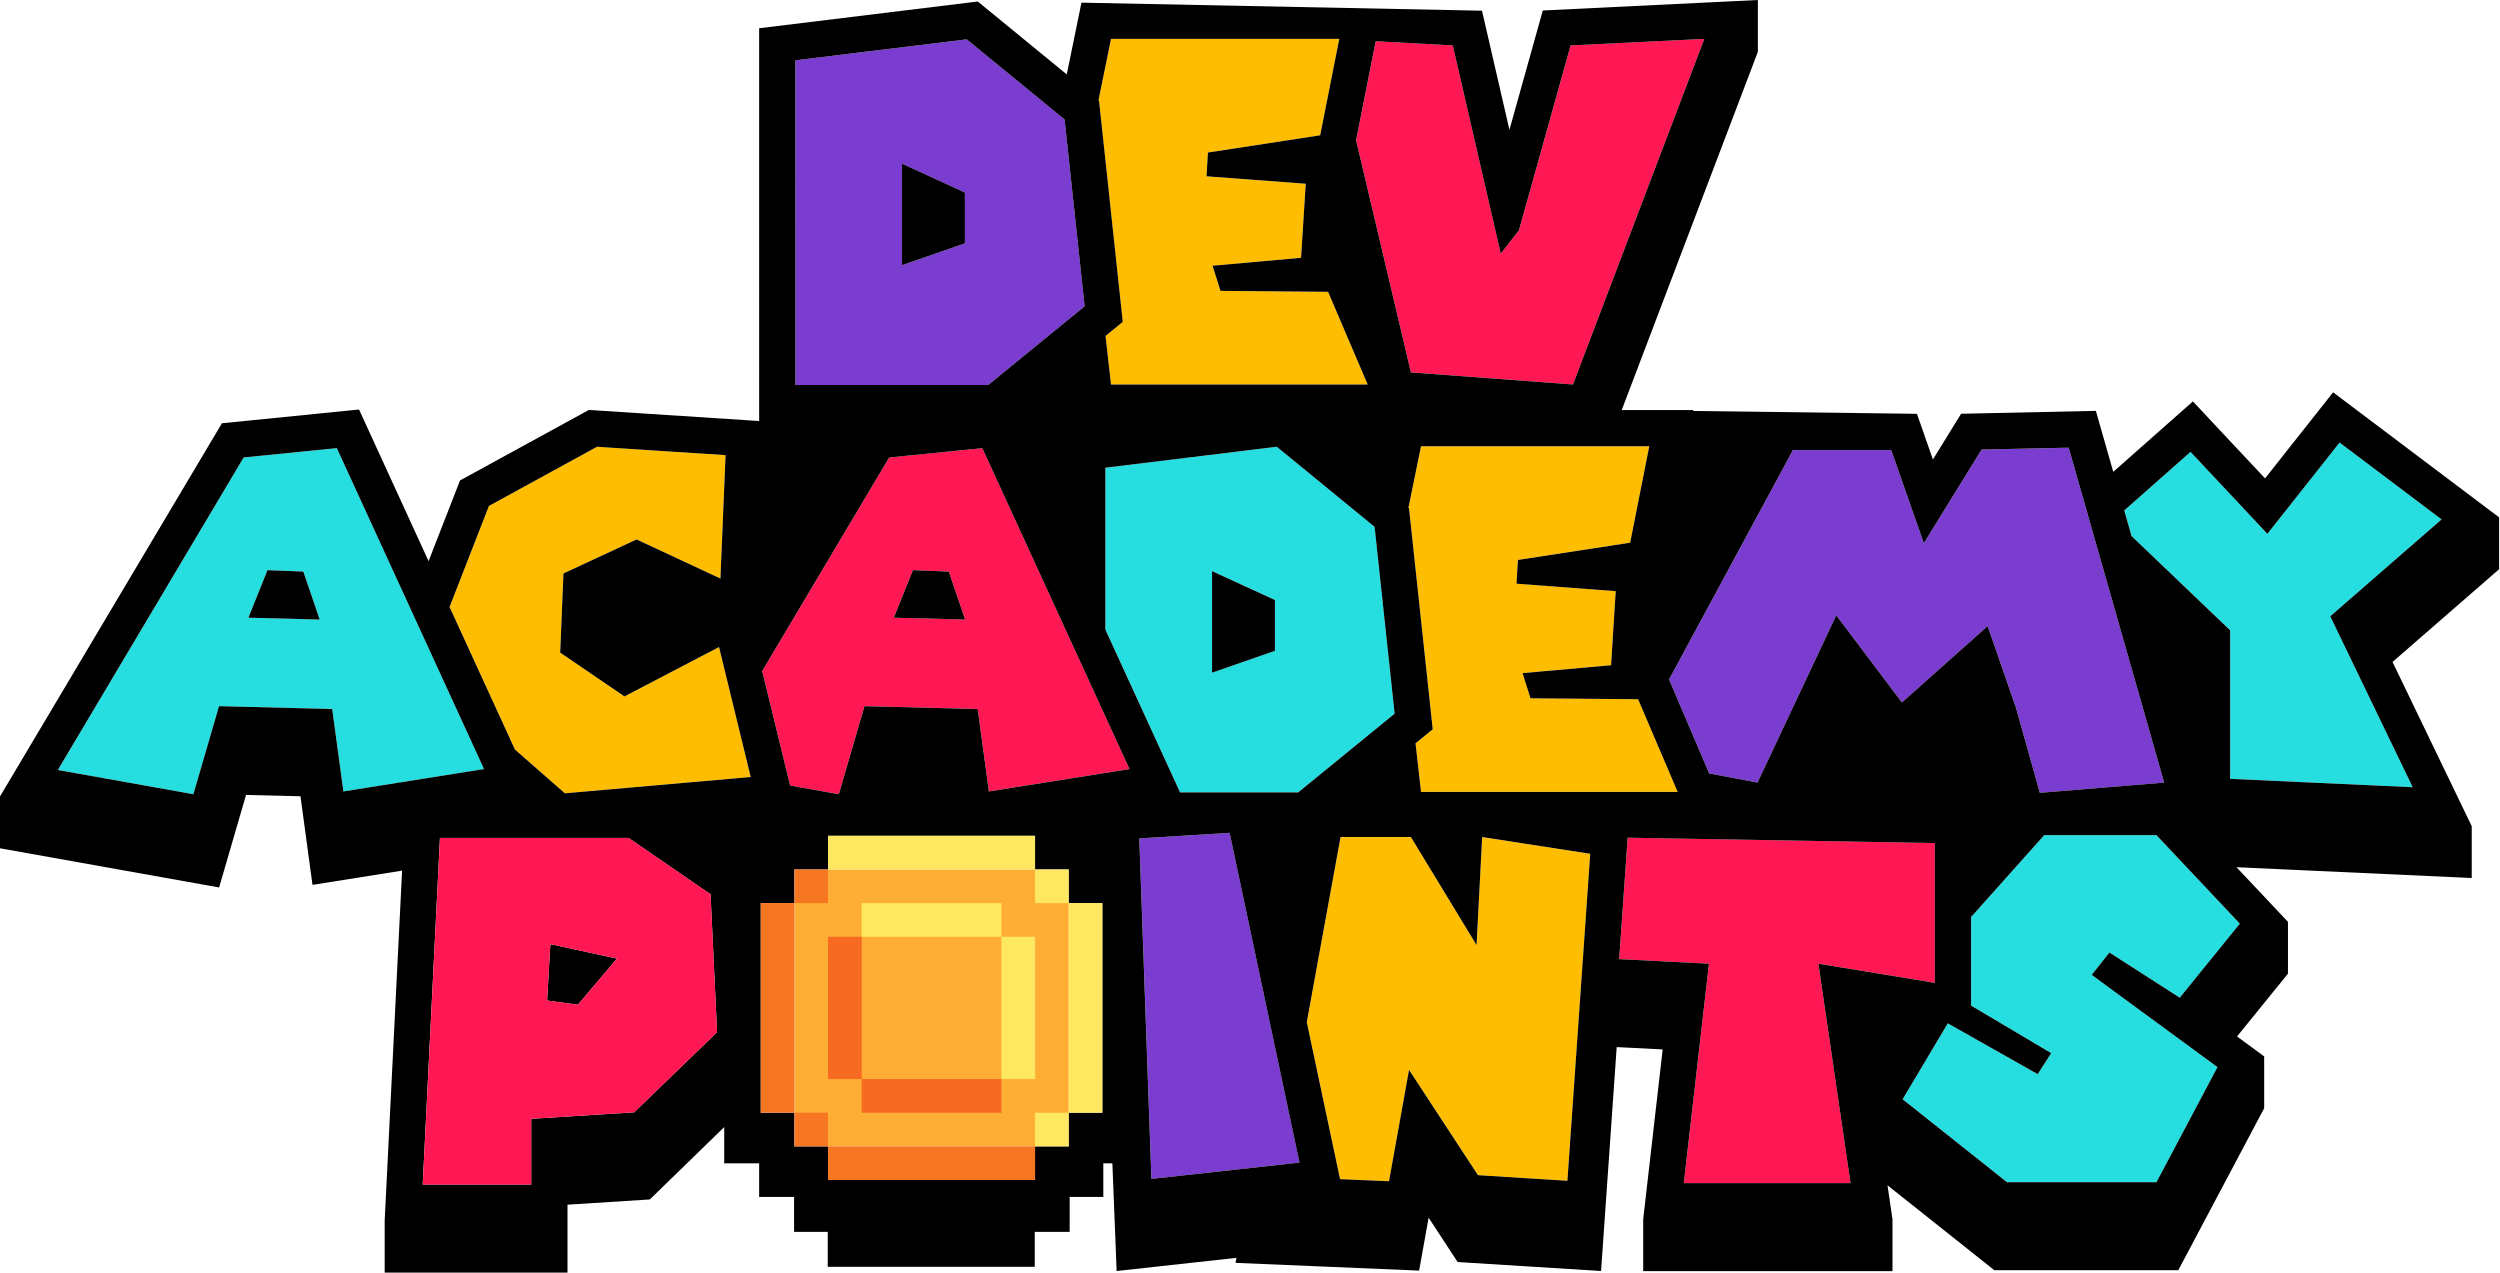<svg id="Layer_1" data-name="Layer 1" xmlns="http://www.w3.org/2000/svg" viewBox="0 0 1194 608">
  <defs>
    <style>
      .cls-1, .cls-2, .cls-3, .cls-4, .cls-5, .cls-6, .cls-7, .cls-8, .cls-9, .cls-10, .cls-11, .cls-12 {
        stroke-width: 0px;
      }

      .cls-1, .cls-2, .cls-12 {
        fill-rule: evenodd;
      }

      .cls-1, .cls-5 {
        fill: #26dde0;
      }

      .cls-2, .cls-9 {
        fill: #ff1853;
      }

      .cls-4 {
        fill: #7a3dd0;
      }

      .cls-6 {
        fill: #feae34;
      }

      .cls-7 {
        fill: #fee761;
      }

      .cls-8 {
        fill: #ffbd00;
      }

      .cls-10 {
        fill: #f77622;
      }

      .cls-11 {
        fill: #f76a22;
      }
    </style>
  </defs>
  <path class="cls-9" d="m647.67,66.99l26.17,110.86,77.42,5.78,62.73-165.06-63.85,3.11-24.69,88.32-8.67,11.12-22.91-99.44-36.82-1.99-9.37,47.3Z"/>
  <path class="cls-8" d="m528,160.45l2.62,23.19h122.58l-18.91-44.27-51.39-.44-3.78-12.01,42.27-3.78,2.22-35.37-47.38-3.56.67-11.35,53.61-8.23,9.12-46.05h-109.01l-6.01,29.36.28.23,11.32,105.57-8.22,6.71Z"/>
  <path class="cls-4" d="m461.74,18.79l46.72,38.26,9.57,89.21-46.05,37.6h-92.1V28.8l81.86-10.01Zm-30.92,59.4v48.5l30.03-10.46v-24.25l-30.03-13.79Z"/>
  <path class="cls-5" d="m1018.04,256.02l47.07,44.99v70.96l87.21,4-39.38-81.64,53.17-46.27-48.72-36.71-34.48,43.6-36.71-39.15-31.65,27.98,3.49,12.22Z"/>
  <path class="cls-4" d="m816.32,369.41l23.09,4.35,37.6-79.86,31.37,41.6,40.93-36.48,13.57,39.15,11.35,40.49,59.4-4.89-45.61-159.95-41.6.89-27.59,44.72-15.57-44.49h-46.94l-59.18,109.57,19.18,44.91Z"/>
  <path class="cls-8" d="m676.07,355.02l2.62,23.19h122.58l-18.91-44.27-51.39-.45-3.78-12.01,42.27-3.78,2.22-35.37-47.38-3.56.67-11.35,53.61-8.23,9.12-46.05h-109.01l-6.01,29.36.28.23,11.32,105.57-8.22,6.71Z"/>
  <path class="cls-1" d="m563.6,378.43h56.44l46.05-37.6-9.57-89.21-46.72-38.26-81.86,10.01v77.3l35.66,77.76Zm15.28-57.17v-48.5l30.03,13.79v24.25l-30.03,10.45Z"/>
  <path class="cls-2" d="m377.35,375.16l23.3,4.16,12.24-42.05,54.06,1.34,5.34,39.38,67.18-10.68-70.3-153.27-44.49,4.45-60.65,101.99,13.33,54.68Zm49.55-80.15l9.12-22.69,17.13.67,7.79,22.91-34.04-.89Z"/>
  <path class="cls-8" d="m245.94,357.96l23.85,20.92,88.76-7.79-15.13-62.07-45.16,23.58-30.7-20.91,1.56-37.82,34.93-16.24,40.04,18.69,2.45-58.95-61.4-4-51.61,28.25-18.81,48.27,31.22,68.07Z"/>
  <path class="cls-5" d="m160.9,214.04l70.3,153.27-67.18,10.68-5.34-39.38-54.06-1.34-12.24,42.05-64.74-11.57,88.76-149.27,44.49-4.45Zm-33.15,58.28l-9.12,22.69,34.04.89-7.79-22.91-17.13-.67Z"/>
  <path class="cls-5" d="m941.4,480.27l38.27,22.72-6.45,10.01-42.93-24.25-21.58,36.26,49.83,39.6h71.41l29.14-54.95-60.06-44.05,8.45-10.68,33.59,21.58,28.7-35.37-39.82-42.27h-53.61l-34.93,39.1v42.29Z"/>
  <path class="cls-9" d="m773.34,458.08l42.86,2.19-12.01,104.78h79.64l-15.35-104.78,55.61,9.12v-66.74l-146.71-2.58-4.05,58Z"/>
  <path class="cls-4" d="m544.14,400.43l43.16-2.67,33.37,157.5-70.74,7.79-5.78-162.62Z"/>
  <path class="cls-8" d="m640.03,563.18l23.38.99,9.56-53.17,32.92,50.28,42.71,2.67,10.9-156.17-51.61-8.01-2.67,51.61-31.37-51.61h-33.59l-16.13,88.41,15.89,75Z"/>
  <path class="cls-3" d="m430.81,126.68v-48.5l30.03,13.79v24.25l-30.03,10.45Z"/>
  <path class="cls-3" d="m578.88,272.77v48.5l30.03-10.45v-24.25l-30.03-13.79Z"/>
  <path class="cls-3" d="m426.9,295.01l9.12-22.69,17.13.67,7.79,22.91-34.04-.89Z"/>
  <path class="cls-3" d="m118.63,295.01l9.12-22.69,17.13.67,7.79,22.91-34.04-.89Z"/>
  <path class="cls-3" d="m262.86,450.93l-1.56,26.92,14.68,2,18.69-22.02-31.81-6.9Z"/>
  <path class="cls-12" d="m509.49,35.54l7.01-34.27,191.3,3.84,13.11,56.89,15.93-56.99,102.72-5.01v24.75l-65.03,171.1h34.23l-.09.43,106.86,1.35,7.63,21.81,13.47-21.83,64.36-1.38,8.3,29.12,38.04-33.63,34.46,36.76,32.51-41.11,79.28,59.73v24.75l-50.91,44.3,37.83,78.44v24.75l-112.36-5.16,24.59,26.1v24.75l-24.33,29.99,12.97,9.52v24.75l-41.02,77.36h-87.86l-51.02-40.54,2.38,16.24v24.75h-119.06v-24.75l9.3-81.14-21.96-1.12-7.46,106.94-68.5-4.28-13.86-21.17-4.54,25.26-87.67-3.7.44-2.4-57.24,6.3-2.03-51.44h-4.33v16.07h-16.07v16.68h-16.68v16.68h-98.87v-16.68h-16.07v-16.68h-16.68v-16.07h-16.68v-17.3l-35.54,34.56-39.31,2.49v32.43h-87.32v-24.75l8.32-167.22-42.79,6.8-5.74-42.31-26-.64-12.86,44.19L0,405.14v-24.75l106-178.25,65.48-6.55,33.21,72.41,15.01-38.53,61.55-33.69,81.32,5.3V13.49L466.98.72l42.51,34.82Zm18.51,124.91l2.62,23.19h122.58l-18.91-44.27-51.39-.45-3.78-12.01,42.27-3.78,2.23-35.37-47.38-3.56.67-11.35,53.61-8.23,9.12-46.05h-109.01l-6,29.36.28.23,11.32,105.57-8.22,6.71Zm119.67-93.45l26.17,110.86,77.41,5.78,62.73-165.06-63.85,3.11-24.69,88.32-8.68,11.12-22.91-99.44-36.82-1.99-9.37,47.3Zm-185.94-48.2l46.72,38.26,9.57,89.21-46.05,37.6h-92.1V28.8l81.86-10.01Zm556.3,237.23l47.07,44.99v70.96l87.21,4-39.38-81.64,53.17-46.27-48.72-36.71-34.48,43.6-36.71-39.15-31.65,27.98,3.49,12.22Zm-201.72,113.38l23.09,4.35,37.6-79.86,31.37,41.6,40.93-36.48,13.57,39.15,11.35,40.49,59.39-4.89-45.6-159.95-41.6.89-27.59,44.72-15.57-44.49h-46.94l-59.18,109.57,19.18,44.91Zm-140.25-14.38l2.62,23.19h122.58l-18.91-44.27-51.39-.45-3.78-12.01,42.27-3.78,2.22-35.37-47.38-3.56.67-11.35,53.61-8.23,9.12-46.05h-109.01l-6.01,29.36.28.23,11.32,105.57-8.22,6.71Zm-112.47,23.41h56.44l46.05-37.6-9.57-89.21-46.72-38.26-81.86,10.01v77.3l35.66,77.76Zm-186.25-3.27l23.3,4.16,12.24-42.05,54.06,1.34,5.34,39.38,67.18-10.68-70.3-153.27-44.49,4.45-60.65,101.99,13.33,54.68Zm-131.41-17.2l23.85,20.92,88.76-7.79-15.13-62.07-45.16,23.58-30.7-20.91,1.56-37.82,34.93-16.24,40.04,18.69,2.45-58.95-61.4-4-51.61,28.25-18.81,48.27,31.22,68.07Zm-85.05-143.93l70.3,153.27-67.18,10.68-5.34-39.38-54.06-1.34-12.24,42.05-64.74-11.57,88.76-149.27,44.49-4.45Zm234.58,185.15h98.87v16.07h16.07v16.07h16.07v100.11h-16.07v16.07h-16.07v16.07h-98.87v-16.07h-16.07v-16.07h-16.07v-100.11h16.07v-16.07h16.07v-16.07Zm-95.25,1.02l39.15,26.92,3.11,65.85-39.6,38.26-49.16,3.11v31.37h-51.83l8.23-165.51h90.1Zm287.07-2.45l-43.16,2.67,5.78,162.62,70.74-7.79-33.37-157.5Zm354.1,82.51l38.27,22.72-6.45,10.01-42.93-24.25-21.58,36.26,49.83,39.6h71.41l29.14-54.95-60.06-44.05,8.45-10.68,33.59,21.58,28.7-35.37-39.82-42.27h-53.61l-34.93,39.1v42.29Zm-125.2-20l-42.86-2.19,4.05-58,146.71,2.58v66.74l-55.61-9.12,15.35,104.78h-79.64l12.01-104.78Zm-176.17,102.9l23.38.99,9.57-53.17,32.92,50.28,42.71,2.67,10.9-156.17-51.61-8.01-2.67,51.61-31.37-51.61h-33.59l-16.13,88.41,15.89,75Z"/>
  <path class="cls-9" d="m300.23,400.21l39.15,26.92,3.11,65.85-39.6,38.26-49.16,3.11v31.37h-51.83l8.23-165.51h90.1Zm-37.37,50.72l-1.56,26.92,14.68,2,18.69-22.02-31.81-6.9Z"/>
  <path class="cls-6" d="m379.42,431.32l16.07-16.07h98.87l16.07,16.07v100.11l-16.07,16.07h-98.87l-16.07-16.07v-100.11Z"/>
  <rect class="cls-7" x="395.48" y="399.19" width="98.87" height="16.07"/>
  <rect class="cls-10" x="379.42" y="415.26" width="16.07" height="16.07"/>
  <rect class="cls-7" x="411.55" y="431.32" width="66.74" height="16.07"/>
  <rect class="cls-7" x="478.29" y="447.39" width="16.07" height="67.97"/>
  <rect class="cls-11" x="411.55" y="515.36" width="66.74" height="16.07"/>
  <rect class="cls-11" x="395.48" y="447.39" width="16.07" height="67.97"/>
  <rect class="cls-7" x="494.35" y="415.26" width="16.07" height="16.07"/>
  <rect class="cls-10" x="379.42" y="531.43" width="16.07" height="16.07"/>
  <rect class="cls-7" x="494.35" y="531.43" width="16.07" height="16.07"/>
  <rect class="cls-7" x="510.42" y="431.32" width="16.07" height="100.11"/>
  <rect class="cls-10" x="395.48" y="547.5" width="98.87" height="16.07"/>
  <rect class="cls-10" x="363.35" y="431.32" width="16.07" height="100.11"/>
</svg>